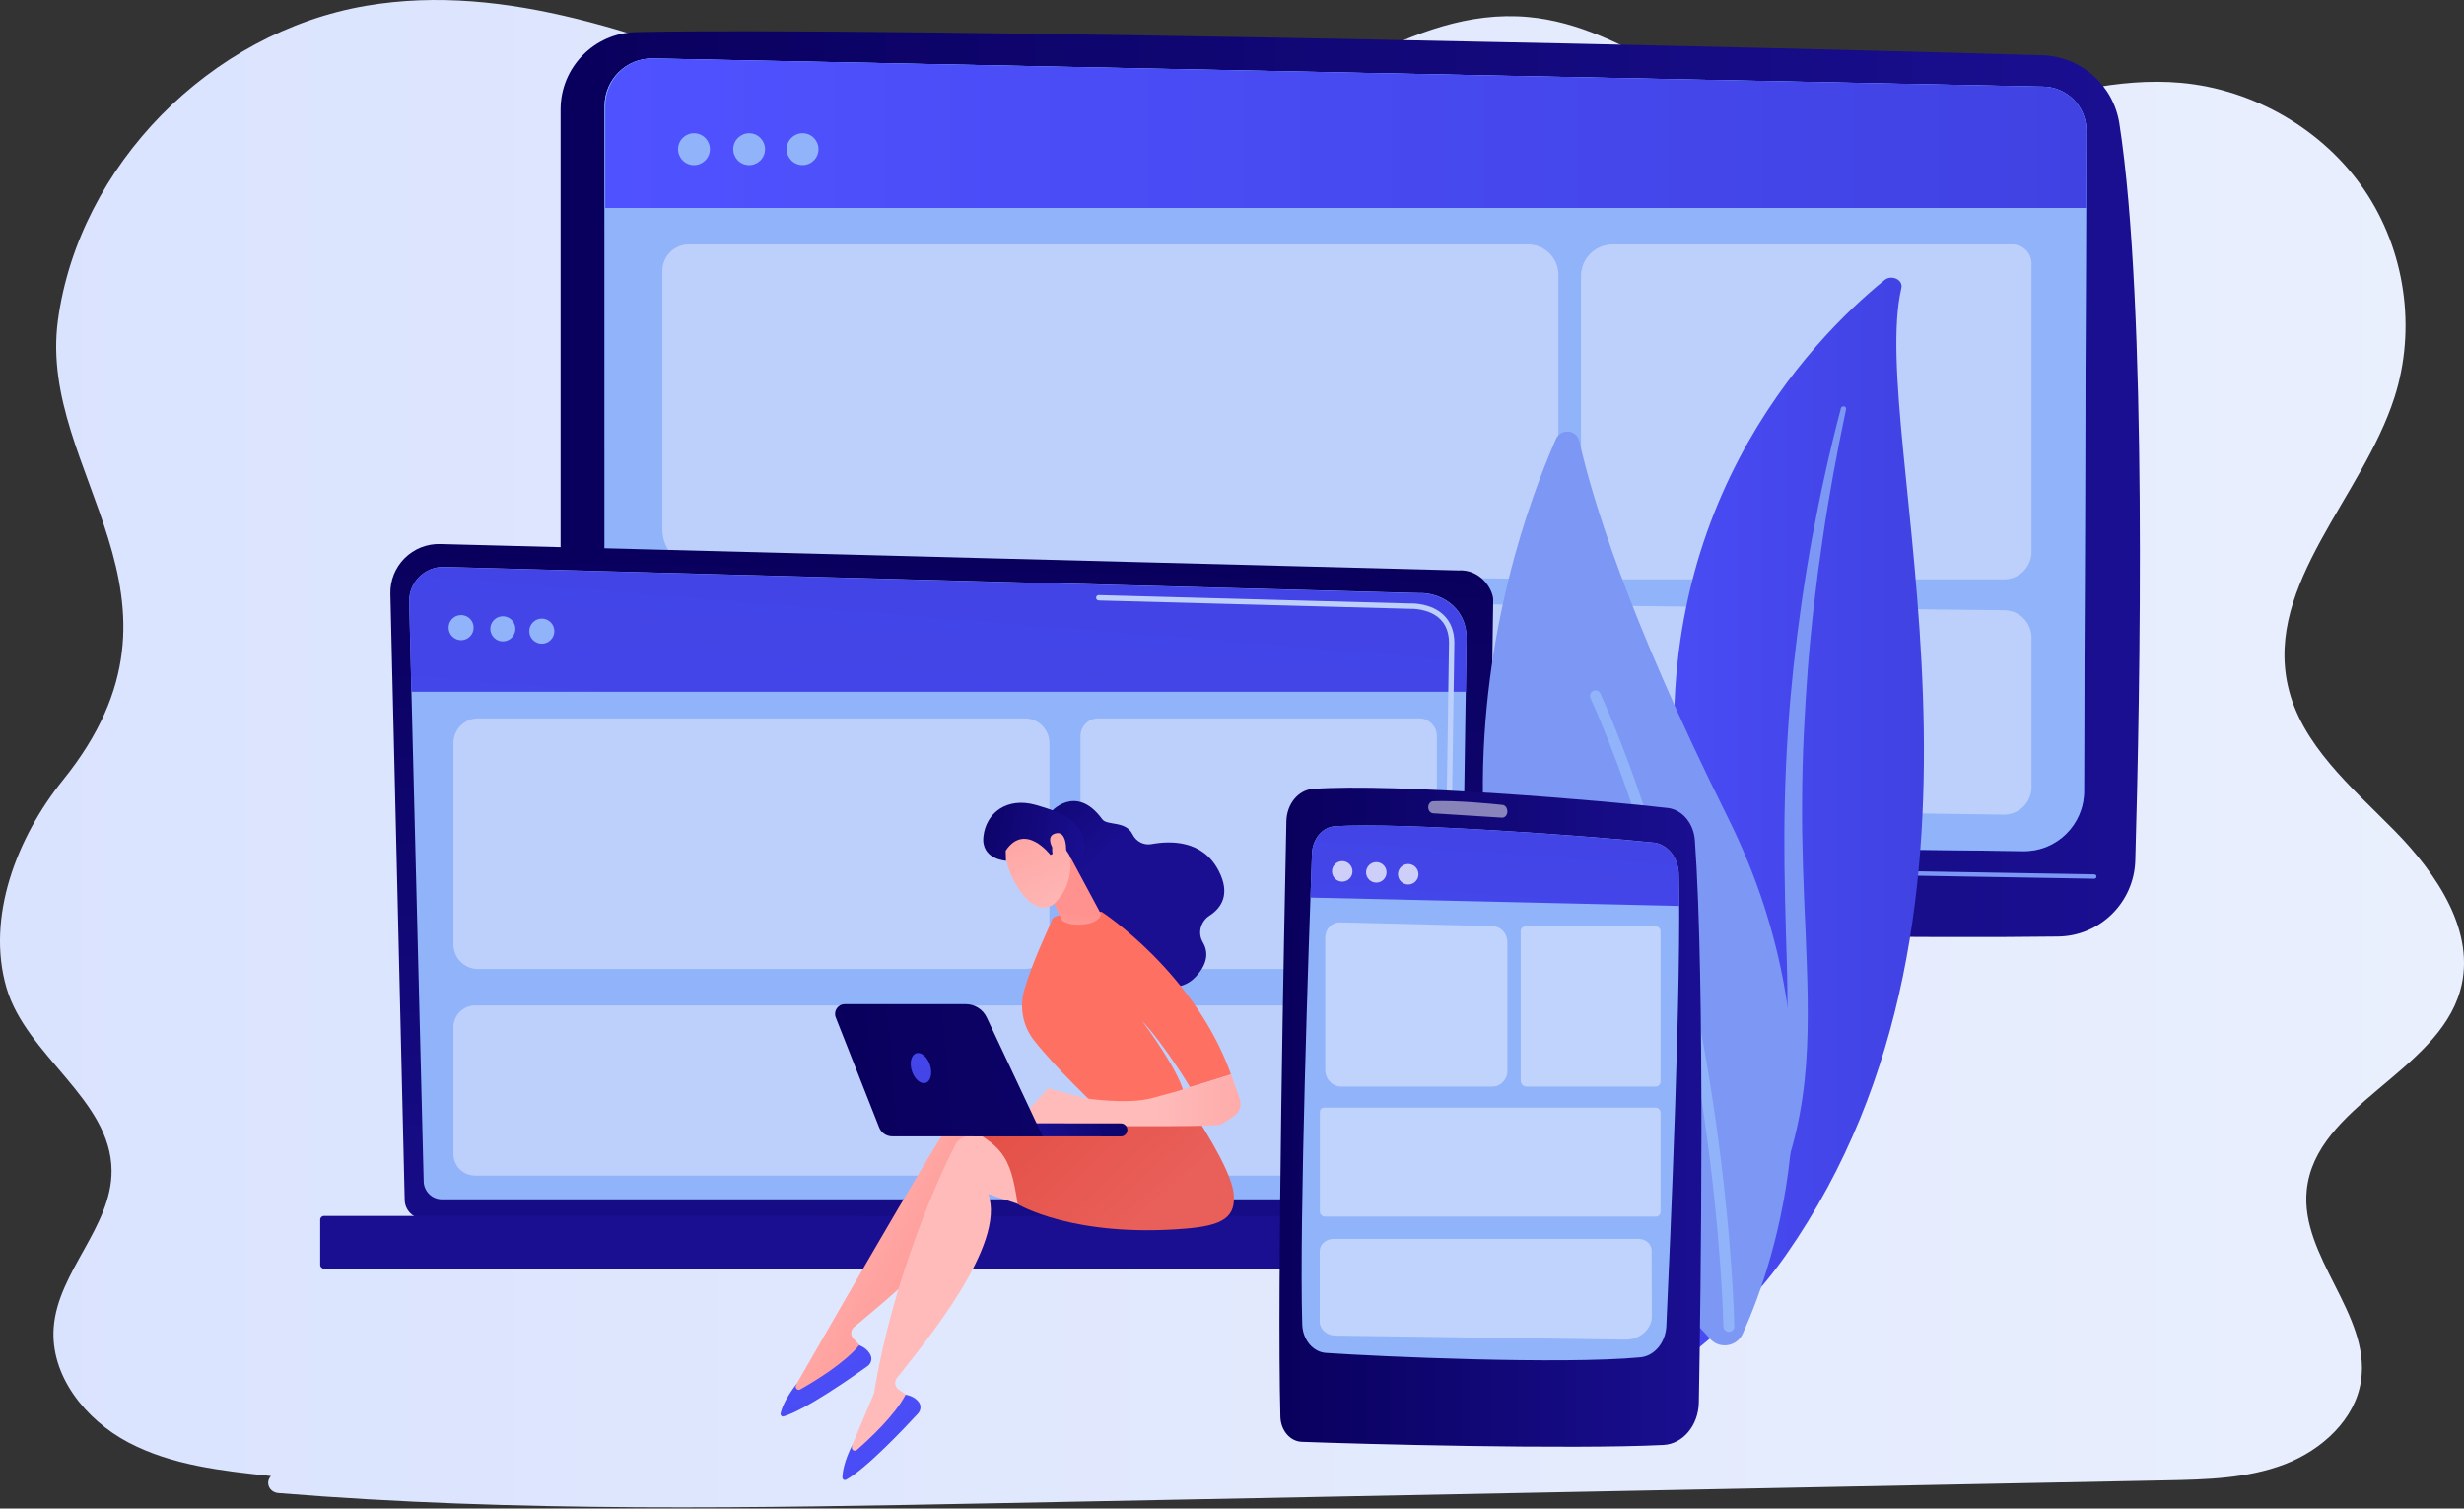 <svg width="459" height="281" viewBox="0 0 459 281" fill="none" xmlns="http://www.w3.org/2000/svg">
<rect x="0" y="0" width="459" height="281" fill="#333333" stroke="none"/>
<g clip-path="url(#clip0)">
<path d="M446.014 154.687C438.056 146.605 428.645 138.72 426.191 127.746C421.944 108.755 440.104 92.562 446.049 74.014C450.158 61.19 448.038 46.588 440.441 35.398C432.844 24.207 419.922 16.657 406.271 15.429C382.781 13.316 359.791 28.837 336.653 24.343C318.125 20.743 303.483 4.865 284.675 3.164C262.544 1.163 244.18 19.077 223.046 25.822C197.767 33.889 170.359 25.458 145.505 16.205C120.651 6.954 94.5 -3.368 68.303 1.06C39.14 5.988 14.691 30.906 10.79 59.669C6.924 88.176 39.342 111.057 11.747 145.285C3.123 155.983 -2.612 170.874 1.2 183.988C4.904 196.728 20.667 204.787 20.781 218.034C20.871 228.492 10.816 236.814 10.006 247.242C9.311 256.192 15.877 264.468 23.944 268.709C32.012 272.951 41.375 273.988 50.476 274.95L50.474 274.953C49.959 275.494 49.817 276.259 50.108 276.93C50.397 277.601 51.07 278.061 51.848 278.125C96.36 281.764 141.128 280.891 185.793 280.017C258.371 278.594 330.948 277.173 403.526 275.751C410.985 275.604 418.625 275.424 425.576 272.765C432.527 270.106 438.759 264.413 439.819 257.17C441.622 244.846 428.483 234.15 429.699 221.758C431.249 205.933 453.974 199.828 458.298 184.505C461.35 173.676 453.972 162.77 446.014 154.687Z" fill="url(#paint0_linear)"/>
</g>
<g clip-path="url(#clip1)">
<path d="M229.06 160.989L222.886 216.445H294.51L285.181 160.989H229.06Z" fill="url(#paint1_linear)"/>
<path d="M104.429 20.392V151.088C104.429 161.839 112.982 170.631 123.713 170.909C171.373 172.139 338.06 175.124 383.428 174.455C391.225 174.34 397.542 168.09 397.768 160.282C398.643 129.92 400.064 56.91 394.805 23.014C393.697 15.876 387.683 10.538 380.474 10.307C340.541 9.025 163.841 4.963 118.495 5.982C110.674 6.158 104.429 12.557 104.429 20.392Z" fill="url(#paint2_linear)"/>
<path d="M112.617 19.756V143.926C112.617 150.203 117.648 155.317 123.913 155.411L376.9 158.543C383.113 158.635 388.205 153.629 388.228 147.406L388.651 24.346C388.668 19.897 385.128 16.251 380.687 16.142L121.676 10.9C116.708 10.779 112.617 14.78 112.617 19.756Z" fill="url(#paint3_linear)"/>
<path d="M390.133 163.687C390.131 163.687 390.129 163.687 390.126 163.687L112.609 158.95C112.385 158.947 112.206 158.761 112.209 158.537C112.213 158.312 112.396 158.135 112.623 158.136L390.139 162.873C390.364 162.876 390.543 163.062 390.539 163.286C390.537 163.509 390.355 163.687 390.133 163.687Z" fill="#7D97F4"/>
<path d="M309.938 227.792H205.112C202.263 227.792 200.126 225.762 200.675 223.581L202.021 218.252C202.425 216.649 204.185 215.474 206.275 215.408L307.332 212.25C309.516 212.181 311.45 213.342 311.926 215.007L314.351 223.494C314.98 225.7 312.831 227.792 309.938 227.792Z" fill="url(#paint4_linear)"/>
<path d="M112.617 19.756V143.926C112.617 150.203 117.648 155.317 123.913 155.411L376.9 158.543C383.113 158.635 388.205 153.629 388.228 147.406L388.651 24.346C388.668 19.897 385.128 16.251 380.687 16.142L121.676 10.9C116.708 10.779 112.617 14.78 112.617 19.756Z" fill="#91B3FA"/>
<path d="M388.603 38.739L388.653 24.318C388.67 19.869 385.129 16.236 380.688 16.127L121.743 10.893C116.775 10.772 112.749 14.778 112.749 19.755V38.739H388.603Z" fill="url(#paint5_linear)"/>
<path d="M132.162 28.472C132.539 26.876 131.552 25.276 129.958 24.899C128.364 24.522 126.767 25.511 126.391 27.107C126.014 28.703 127.001 30.303 128.595 30.68C130.189 31.057 131.786 30.068 132.162 28.472Z" fill="#91B3FA"/>
<path d="M142.437 28.473C142.814 26.877 141.827 25.277 140.233 24.9C138.639 24.523 137.042 25.512 136.666 27.108C136.29 28.704 137.277 30.304 138.87 30.681C140.464 31.058 142.061 30.07 142.437 28.473Z" fill="#91B3FA"/>
<path d="M152.436 28.26C152.698 26.641 151.601 25.116 149.984 24.853C148.368 24.59 146.844 25.69 146.582 27.309C146.32 28.928 147.418 30.453 149.034 30.716C150.651 30.979 152.174 29.88 152.436 28.26Z" fill="#91B3FA"/>
<path d="M373.234 151.752L130.053 148.241C126.357 148.187 123.389 145.171 123.389 141.468V117.09C123.389 113.645 126.198 110.863 129.638 110.902L373.39 113.678C376.188 113.71 378.441 115.991 378.441 118.795V146.612C378.439 149.48 376.097 151.793 373.234 151.752Z" fill="#BDD0FB"/>
<path d="M285.685 107.855L130.232 105.615C126.436 105.56 123.388 102.463 123.388 98.661V50.459C123.388 47.737 125.591 45.53 128.309 45.53H284.65C287.77 45.53 290.3 48.064 290.3 51.189V103.298C290.3 105.841 288.222 107.892 285.685 107.855Z" fill="#BDD0FB"/>
<path d="M373.306 107.923H299.247C296.632 107.923 294.511 105.798 294.511 103.179V51.439C294.511 48.175 297.152 45.53 300.411 45.53H374.881C376.846 45.53 378.441 47.127 378.441 49.096V102.78C378.439 105.62 376.141 107.923 373.306 107.923Z" fill="#BDD0FB"/>
<path d="M75.385 223.451C75.385 225.425 77 227.041 78.972 227.041H272.957C274.93 227.041 276.544 225.426 276.544 223.451L278.158 111.792C278.158 109.818 275.836 105.963 271.579 106.254L81.996 101.34C79.521 101.276 77.128 102.23 75.374 103.981C73.621 105.731 72.662 108.124 72.721 110.601L75.385 223.451Z" fill="url(#paint6_linear)"/>
<path d="M78.927 220.008C78.927 221.878 80.454 223.407 82.321 223.407H268.281C270.148 223.407 271.675 221.878 271.675 220.008L273.199 118.643C273.019 112.543 267.68 110.351 264.443 110.48L82.744 105.597C81.004 105.551 79.323 106.222 78.092 107.453C76.859 108.683 76.182 110.368 76.226 112.11L78.927 220.008Z" fill="#91B3FA"/>
<path d="M60.337 236.31H287.66C288.039 236.31 288.349 236 288.349 235.621V227.19C288.349 226.811 288.039 226.501 287.66 226.501H60.337C59.958 226.501 59.648 226.811 59.648 227.19V235.621C59.648 236 59.958 236.31 60.337 236.31Z" fill="url(#paint7_linear)"/>
<path d="M273.046 128.864L273.197 118.708C273.018 112.608 267.679 110.382 264.442 110.512L82.742 105.614C81.003 105.568 79.321 106.231 78.09 107.461C76.858 108.692 76.182 110.437 76.225 112.179L76.641 128.865H273.046V128.864Z" fill="url(#paint8_linear)"/>
<path d="M269.665 171.852C269.665 171.852 269.661 171.852 269.658 171.852C269.384 171.849 269.163 171.622 269.168 171.347L269.289 163.126C269.292 162.854 269.514 162.636 269.786 162.636C269.789 162.636 269.791 162.636 269.791 162.636C270.069 162.639 270.288 162.866 270.283 163.141L270.163 171.361C270.158 171.634 269.936 171.852 269.665 171.852Z" fill="white"/>
<path d="M269.96 151.708C269.958 151.708 269.955 151.708 269.953 151.708C269.679 151.704 269.458 151.477 269.463 151.202L269.925 119.717C269.916 117.847 269.35 116.354 268.241 115.29C266.17 113.302 262.883 113.404 262.744 113.411L204.669 111.851C204.395 111.844 204.178 111.615 204.185 111.339C204.193 111.065 204.403 110.83 204.696 110.855L262.737 112.415C263.098 112.393 266.598 112.333 268.929 114.569C270.241 115.828 270.911 117.561 270.921 119.722L270.459 151.217C270.453 151.489 270.231 151.708 269.96 151.708Z" fill="#BDD0FB"/>
<path d="M190.9 180.505H89.049C86.517 180.505 84.463 178.448 84.463 175.911V138.41C84.463 135.874 86.517 133.817 89.049 133.817H190.9C193.432 133.817 195.486 135.874 195.486 138.41V175.911C195.486 178.448 193.432 180.505 190.9 180.505Z" fill="#BDD0FB"/>
<path d="M264.379 180.505H204.562C202.747 180.505 201.276 179.031 201.276 177.214V137.108C201.276 135.29 202.747 133.817 204.562 133.817H264.379C266.193 133.817 267.664 135.29 267.664 137.108V177.214C267.664 179.031 266.193 180.505 264.379 180.505Z" fill="#BDD0FB"/>
<path d="M263.625 218.987H88.502C86.272 218.987 84.463 217.175 84.463 214.941V191.341C84.463 189.107 86.272 187.296 88.502 187.296H263.627C265.857 187.296 267.665 189.107 267.665 191.341V214.941C267.664 217.175 265.856 218.987 263.625 218.987Z" fill="#BDD0FB"/>
<path d="M88.203 117.285C88.409 116.01 87.545 114.81 86.273 114.603C85 114.396 83.801 115.261 83.595 116.536C83.388 117.81 84.252 119.011 85.525 119.218C86.797 119.425 87.996 118.559 88.203 117.285Z" fill="#91B3FA"/>
<path d="M95.324 118.786C96.235 117.873 96.235 116.393 95.324 115.48C94.412 114.568 92.935 114.568 92.023 115.48C91.112 116.393 91.112 117.873 92.023 118.786C92.935 119.699 94.412 119.699 95.324 118.786Z" fill="#91B3FA"/>
<path d="M102.583 119.22C103.495 118.307 103.495 116.827 102.583 115.914C101.672 115.001 100.194 115.001 99.282 115.914C98.371 116.827 98.371 118.307 99.282 119.22C100.194 120.133 101.672 120.133 102.583 119.22Z" fill="#91B3FA"/>
<path d="M148.385 257.795C148.435 257.776 174.997 211.182 178.587 206.797C179.191 206.06 180.125 205.684 181.07 205.797L188.485 206.682L197.196 225.556L182.685 217.091C184.121 227.038 165.48 241.82 159.086 247.214C158.438 247.761 158.384 248.742 158.971 249.356L161.523 252.032C157.333 256.286 152.497 259.018 147.04 260.282L148.385 257.795Z" fill="url(#paint9_linear)"/>
<path d="M160.046 250.588C160.046 250.588 161.675 251.115 162.226 252.568C162.489 253.264 162.205 254.051 161.602 254.483C158.92 256.409 150.071 262.622 145.989 263.839C145.653 263.939 145.335 263.635 145.411 263.295C145.62 262.345 146.298 260.448 148.482 257.67L148.286 258.066C148.038 258.568 148.584 259.092 149.071 258.816C151.802 257.273 157.364 253.894 160.046 250.588Z" fill="url(#paint10_linear)"/>
<path d="M158.731 269.231C158.776 269.203 162.761 259.585 162.805 259.557C166.459 237.272 175.374 218.189 178.004 213.167C178.446 212.322 179.286 211.765 180.234 211.683L187.674 211.047L200.017 227.765L184.097 222.417C187.513 231.867 172.243 250.122 167.072 256.7C166.547 257.368 166.693 258.338 167.391 258.822L170.432 260.925C167.188 265.941 163.005 269.596 157.915 271.94L158.731 269.231Z" fill="url(#paint11_linear)"/>
<path d="M168.695 259.808C168.695 259.808 170.397 259.994 171.23 261.306C171.629 261.934 171.509 262.762 171.006 263.309C168.768 265.739 161.359 273.617 157.607 275.636C157.3 275.802 156.926 275.569 156.93 275.22C156.944 274.247 157.224 272.252 158.801 269.089L158.689 269.518C158.548 270.06 159.189 270.461 159.609 270.093C161.972 268.027 166.737 263.59 168.695 259.808Z" fill="url(#paint12_linear)"/>
<path d="M222.5 207.526C222.5 207.526 229.23 217.553 229.782 222.125C230.334 226.7 227.921 228.28 220.876 228.864C199.914 230.6 189.58 224.307 189.58 224.307C188.145 215.149 187.125 212.82 175.15 207.841C175.15 207.841 190.298 209.045 193.346 207.86C196.395 206.675 222.5 207.526 222.5 207.526Z" fill="url(#paint13_linear)"/>
<path d="M195.661 151.351C195.661 151.351 200.349 145.796 205.332 152.612C206.235 153.846 209.701 152.828 210.973 155.413C211.628 156.747 213.046 157.505 214.506 157.235C218.143 156.564 224.086 156.506 227.021 162.215C229.261 166.571 227.532 169.121 225.293 170.574C223.649 171.642 223.061 173.809 224.056 175.501C225.01 177.123 225.189 179.321 222.726 181.965C217.207 187.89 206.28 178.205 206.28 178.205L197.605 157.672L195.661 151.351Z" fill="url(#paint14_linear)"/>
<path d="M204.297 206.199C204.297 206.199 196.46 198.724 192.602 193.773C190.517 191.097 189.863 187.574 190.827 184.32C192.588 178.376 195.719 172.22 196.004 171.261C196.441 169.793 205.229 169.854 205.229 169.854C205.229 169.854 222.522 181.096 229.315 200.137L221.684 202.516C221.684 202.516 217.169 194.929 212.708 190.105C212.708 190.105 220.428 200.318 220.699 204.501L204.297 206.199Z" fill="url(#paint15_linear)"/>
<path d="M189.365 209.148L195.254 202.731L202.055 204.565C202.055 204.565 209.984 205.796 214.522 204.565C219.06 203.335 219.06 203.335 219.06 203.335L229.315 200.137L230.926 204.696C231.336 205.853 230.924 207.139 229.924 207.85C229.037 208.481 227.997 209.176 227.334 209.467C225.984 210.059 196.224 209.653 196.224 209.653L189.365 209.148Z" fill="url(#paint16_linear)"/>
<path d="M199.19 159.27L205.096 170.271C204.706 172.673 198.668 172.741 197.734 171.307C197.639 171.16 197.586 170.992 197.549 170.822L194.016 163.472C193.865 162.755 195.826 160.339 196.472 159.995L198.819 158.744C199.723 158.262 195.951 158.223 199.19 159.27Z" fill="url(#paint17_linear)"/>
<path d="M187.236 156.688C187.236 156.688 186.569 160.405 189.486 165.131C192.402 169.856 195.307 169.643 196.783 167.958C198.259 166.272 200.026 163.466 199.221 158.753C198.417 154.039 188.244 151.949 187.236 156.688Z" fill="url(#paint18_linear)"/>
<path d="M195.691 159.265C195.691 159.265 190.968 153.052 187.342 158.468L187.403 160.339C187.403 160.339 182.688 160.119 183.2 155.767C183.71 151.413 187.56 148.441 192.896 149.928C198.232 151.415 201.351 153.109 201.953 156.819C202.555 160.53 199.53 159.923 199.53 159.923C199.53 159.923 198.374 157.362 196.979 157.188C195.583 157.013 196.088 159.038 196.088 159.038L195.691 159.265Z" fill="url(#paint19_linear)"/>
<path d="M196.774 159.099C196.774 159.099 194.328 155.919 196.555 155.26C198.781 154.6 198.698 158.375 198.553 159.78L196.774 159.099Z" fill="url(#paint20_linear)"/>
<path d="M208.859 211.688C208.839 211.689 208.818 211.689 208.797 211.689L181.71 211.66C181.041 211.66 180.499 211.116 180.499 210.444C180.5 209.773 181.045 209.219 181.713 209.231L208.8 209.26C209.469 209.26 210.011 209.805 210.011 210.476C210.01 211.125 209.499 211.657 208.859 211.688Z" fill="url(#paint21_linear)"/>
<path d="M157.36 187.055H179.917C181.581 187.055 183.096 188.017 183.807 189.525L194.235 211.674H166.202C165.129 211.674 164.166 211.017 163.771 210.018L155.685 189.522C155.217 188.338 156.088 187.055 157.36 187.055Z" fill="url(#paint22_linear)"/>
<path d="M173.252 198.412C173.741 199.933 173.38 201.41 172.445 201.711C171.51 202.013 170.358 201.024 169.869 199.502C169.38 197.981 169.741 196.504 170.676 196.202C171.609 195.902 172.763 196.891 173.252 198.412Z" fill="url(#paint23_linear)"/>
<path d="M354.192 53.664C354.556 52.114 352.38 51.085 351.048 52.167C337.521 63.154 305.02 96.053 313.12 153.55C323.282 225.686 305.909 252.009 284.282 268.065C284.282 268.065 313.982 260.515 332.668 233.806C378.547 168.227 347.733 81.204 354.192 53.664Z" fill="url(#paint24_linear)"/>
<path d="M343.899 76.195C342.207 84.226 340.698 92.28 339.533 100.372C338.319 108.457 337.388 116.57 336.751 124.697C336.15 132.824 335.726 140.96 335.701 149.1C335.636 157.24 335.973 165.371 336.345 173.536C336.664 181.697 337.04 189.917 336.442 198.196C335.856 206.457 334.119 214.79 330.674 222.603C329.812 224.55 328.907 226.491 327.878 228.366C326.889 230.259 325.803 232.115 324.679 233.952C322.408 237.619 319.854 241.162 317.006 244.525C311.29 251.239 304.396 257.195 296.801 262.235C296.002 262.766 294.857 262.635 294.243 261.943C293.641 261.265 293.775 260.296 294.537 259.761L294.541 259.757C296.349 258.486 298.137 257.198 299.852 255.846C300.722 255.182 301.557 254.485 302.406 253.802C303.224 253.093 304.075 252.411 304.867 251.681C308.092 248.806 311.079 245.738 313.789 242.496C319.241 236.039 323.605 228.846 326.912 221.388C328.517 217.642 329.8 213.8 330.736 209.885C331.67 205.97 332.257 201.987 332.581 197.971C333.232 189.936 332.938 181.797 332.686 173.634C332.447 165.469 332.272 157.263 332.486 149.064C332.581 144.964 332.761 140.866 333.026 136.773C333.144 134.726 333.309 132.681 333.47 130.637C333.653 128.593 333.849 126.551 334.063 124.511C334.942 116.35 336.107 108.218 337.569 100.128C339.074 92.044 340.827 83.999 342.936 76.024C342.997 75.795 343.259 75.654 343.522 75.705C343.782 75.756 343.945 75.974 343.899 76.195Z" fill="#7D97F4"/>
<path d="M318.631 249.466C320.419 251.367 323.564 250.82 324.64 248.442C330.575 235.318 344.005 196.693 321.825 152.193C303.094 114.616 296.502 92.457 294.206 82.191C293.721 80.02 290.75 79.731 289.854 81.767C279.962 104.222 253.841 180.612 318.631 249.466Z" fill="#7D97F4"/>
<path d="M321.879 248.081C321.943 248.092 322.009 248.098 322.076 248.096C322.637 248.088 323.086 247.624 323.077 247.061C323.068 246.423 321.828 182.632 298.14 129.205C297.913 128.691 297.312 128.459 296.797 128.687C296.283 128.915 296.053 129.518 296.281 130.032C319.795 183.071 321.034 246.458 321.043 247.092C321.049 247.589 321.409 247.996 321.879 248.081Z" fill="#91B3FA"/>
<path d="M239.628 152.98C239.214 172.541 237.872 240.013 238.513 263.923C238.581 266.456 240.314 268.489 242.475 268.572C253.167 268.982 292.362 270.021 309.85 269.161C313.493 268.982 316.389 265.525 316.464 261.255C316.828 240.723 317.63 182.975 315.723 156.522C315.496 153.353 313.372 150.829 310.671 150.511C299.027 149.147 259.663 145.81 244.554 146.959C241.83 147.165 239.695 149.78 239.628 152.98Z" fill="url(#paint25_linear)"/>
<path d="M244.398 158.981C243.823 174.77 242.007 227.294 242.584 246.716C242.668 249.555 244.577 251.85 246.998 252.016C256.962 252.7 290.957 254.206 305.572 252.834C308.204 252.587 310.27 250.093 310.411 247.004C311.152 230.896 313.277 181.989 312.725 162.784C312.638 159.72 310.612 157.219 308.006 156.944C297.226 155.81 261.102 153.111 248.683 153.906C246.353 154.055 244.498 156.247 244.398 158.981Z" fill="#91B3FA"/>
<path opacity="0.5" d="M266.052 150.376C266.052 150.976 266.452 151.471 266.962 151.503C269.487 151.658 276.601 152.096 279.781 152.312C280.408 152.355 280.9 151.694 280.78 150.972L280.76 150.848C280.678 150.355 280.33 149.984 279.903 149.939C277.754 149.708 271.269 149.068 266.973 149.248C266.458 149.27 266.052 149.77 266.052 150.376Z" fill="white"/>
<path d="M312.813 168.76C312.805 166.638 312.776 164.552 312.727 162.804C312.639 159.74 310.613 157.229 308.007 156.954C297.228 155.82 261.104 153.116 248.685 153.911C246.353 154.06 244.499 156.269 244.399 159.003C244.31 161.451 244.246 163.381 244.111 167.201L312.813 168.76Z" fill="url(#paint26_linear)"/>
<path opacity="0.42" d="M277.974 202.411H249.878C248.217 202.411 246.871 201.021 246.871 199.309V174.599C246.871 173.034 248.12 171.775 249.638 171.812L277.993 172.511C279.553 172.549 280.798 173.865 280.798 175.474V199.497C280.799 201.106 279.534 202.411 277.974 202.411Z" fill="white"/>
<path opacity="0.42" d="M308.415 202.411H284.376C283.771 202.411 283.28 201.92 283.28 201.313V173.437C283.28 172.964 283.663 172.581 284.135 172.581H308.472C308.947 172.581 309.332 172.967 309.332 173.443V201.491C309.332 201.998 308.922 202.411 308.415 202.411Z" fill="white"/>
<path opacity="0.42" d="M308.45 226.625H246.837C246.298 226.625 245.861 226.187 245.861 225.647V207.117C245.861 206.678 246.215 206.323 246.653 206.323H308.411C308.919 206.323 309.332 206.736 309.332 207.246V225.742C309.332 226.229 308.937 226.625 308.45 226.625Z" fill="white"/>
<path opacity="0.42" d="M302.753 249.544L248.726 248.79C247.125 248.768 245.839 247.597 245.839 246.162V233.062C245.839 231.798 246.982 230.774 248.392 230.774H305.229C306.577 230.774 307.671 231.752 307.675 232.961L307.711 245.159C307.719 247.606 305.485 249.582 302.753 249.544Z" fill="white"/>
<path opacity="0.74" d="M250.764 164.088C251.737 163.684 252.2 162.567 251.797 161.592C251.393 160.617 250.278 160.154 249.304 160.558C248.331 160.962 247.869 162.079 248.272 163.054C248.675 164.029 249.791 164.492 250.764 164.088Z" fill="white"/>
<path opacity="0.74" d="M257.731 163.858C258.476 163.112 258.476 161.902 257.731 161.156C256.986 160.41 255.779 160.41 255.034 161.156C254.289 161.902 254.289 163.112 255.034 163.858C255.779 164.604 256.986 164.604 257.731 163.858Z" fill="white"/>
<path opacity="0.74" d="M263.053 164.625C264.026 164.221 264.488 163.104 264.085 162.129C263.682 161.154 262.566 160.691 261.593 161.095C260.62 161.499 260.158 162.616 260.561 163.591C260.964 164.566 262.08 165.029 263.053 164.625Z" fill="white"/>
</g>
<defs>
<linearGradient id="paint0_linear" x1="-0.001" y1="140.393" x2="459" y2="140.393" gradientUnits="userSpaceOnUse">
<stop stop-color="#DAE3FE"/>
<stop offset="1" stop-color="#E9EFFD"/>
</linearGradient>
<linearGradient id="paint1_linear" x1="260.122" y1="244.676" x2="256.393" y2="170.961" gradientUnits="userSpaceOnUse">
<stop stop-color="#09005D"/>
<stop offset="1" stop-color="#1A0F91"/>
</linearGradient>
<linearGradient id="paint2_linear" x1="104.429" y1="90.185" x2="398.624" y2="90.185" gradientUnits="userSpaceOnUse">
<stop stop-color="#09005D"/>
<stop offset="1" stop-color="#1A0F91"/>
</linearGradient>
<linearGradient id="paint3_linear" x1="263.155" y1="-80.987" x2="240.624" y2="209.322" gradientUnits="userSpaceOnUse">
<stop stop-color="#53D8FF"/>
<stop offset="1" stop-color="#3840F7"/>
</linearGradient>
<linearGradient id="paint4_linear" x1="260.353" y1="216.86" x2="226.065" y2="292.022" gradientUnits="userSpaceOnUse">
<stop stop-color="#09005D"/>
<stop offset="1" stop-color="#1A0F91"/>
</linearGradient>
<linearGradient id="paint5_linear" x1="112.749" y1="24.815" x2="388.652" y2="24.815" gradientUnits="userSpaceOnUse">
<stop stop-color="#4F52FF"/>
<stop offset="1" stop-color="#4042E2"/>
</linearGradient>
<linearGradient id="paint6_linear" x1="176.041" y1="101.859" x2="172.64" y2="258.334" gradientUnits="userSpaceOnUse">
<stop stop-color="#09005D"/>
<stop offset="1" stop-color="#1A0F91"/>
</linearGradient>
<linearGradient id="paint7_linear" x1="176.97" y1="105.679" x2="174.485" y2="210.487" gradientUnits="userSpaceOnUse">
<stop stop-color="#09005D"/>
<stop offset="1" stop-color="#1A0F91"/>
</linearGradient>
<linearGradient id="paint8_linear" x1="154.676" y1="366.52" x2="178.906" y2="68.589" gradientUnits="userSpaceOnUse">
<stop stop-color="#4F52FF"/>
<stop offset="1" stop-color="#4042E2"/>
</linearGradient>
<linearGradient id="paint9_linear" x1="142.017" y1="218.763" x2="183.93" y2="242.647" gradientUnits="userSpaceOnUse">
<stop stop-color="#FEBBBA"/>
<stop offset="1" stop-color="#FF928E"/>
</linearGradient>
<linearGradient id="paint10_linear" x1="147.492" y1="242.703" x2="166.408" y2="288.411" gradientUnits="userSpaceOnUse">
<stop stop-color="#4F52FF"/>
<stop offset="1" stop-color="#4042E2"/>
</linearGradient>
<linearGradient id="paint11_linear" x1="146.069" y1="224.734" x2="2.648" y2="135.096" gradientUnits="userSpaceOnUse">
<stop stop-color="#FEBBBA"/>
<stop offset="1" stop-color="#FF928E"/>
</linearGradient>
<linearGradient id="paint12_linear" x1="154.808" y1="254.633" x2="182.582" y2="295.546" gradientUnits="userSpaceOnUse">
<stop stop-color="#4F52FF"/>
<stop offset="1" stop-color="#4042E2"/>
</linearGradient>
<linearGradient id="paint13_linear" x1="181.245" y1="188.7" x2="215.75" y2="226.453" gradientUnits="userSpaceOnUse">
<stop stop-color="#E1473D"/>
<stop offset="1" stop-color="#E9605A"/>
</linearGradient>
<linearGradient id="paint14_linear" x1="188.485" y1="137.409" x2="206.727" y2="158.435" gradientUnits="userSpaceOnUse">
<stop stop-color="#09005D"/>
<stop offset="1" stop-color="#1A0F91"/>
</linearGradient>
<linearGradient id="paint15_linear" x1="238.805" y1="135.695" x2="229.747" y2="152.961" gradientUnits="userSpaceOnUse">
<stop stop-color="#FF928E"/>
<stop offset="1" stop-color="#FE7062"/>
</linearGradient>
<linearGradient id="paint16_linear" x1="215.367" y1="204.962" x2="257.085" y2="204.962" gradientUnits="userSpaceOnUse">
<stop stop-color="#FEBBBA"/>
<stop offset="1" stop-color="#FF928E"/>
</linearGradient>
<linearGradient id="paint17_linear" x1="198.388" y1="184.991" x2="199.355" y2="169.94" gradientUnits="userSpaceOnUse">
<stop stop-color="#FEBBBA"/>
<stop offset="1" stop-color="#FF928E"/>
</linearGradient>
<linearGradient id="paint18_linear" x1="199.808" y1="172.256" x2="181.609" y2="137.483" gradientUnits="userSpaceOnUse">
<stop stop-color="#FEBBBA"/>
<stop offset="1" stop-color="#FF928E"/>
</linearGradient>
<linearGradient id="paint19_linear" x1="177.126" y1="152.522" x2="202.549" y2="157.614" gradientUnits="userSpaceOnUse">
<stop stop-color="#09005D"/>
<stop offset="1" stop-color="#1A0F91"/>
</linearGradient>
<linearGradient id="paint20_linear" x1="203.963" y1="170.081" x2="185.764" y2="135.309" gradientUnits="userSpaceOnUse">
<stop stop-color="#FEBBBA"/>
<stop offset="1" stop-color="#FF928E"/>
</linearGradient>
<linearGradient id="paint21_linear" x1="213.454" y1="204.479" x2="191.945" y2="211.522" gradientUnits="userSpaceOnUse">
<stop stop-color="#09005D"/>
<stop offset="1" stop-color="#1A0F91"/>
</linearGradient>
<linearGradient id="paint22_linear" x1="156.812" y1="200.961" x2="353.1" y2="184.473" gradientUnits="userSpaceOnUse">
<stop stop-color="#09005D"/>
<stop offset="1" stop-color="#1A0F91"/>
</linearGradient>
<linearGradient id="paint23_linear" x1="189.801" y1="153.984" x2="166.688" y2="210.786" gradientUnits="userSpaceOnUse">
<stop stop-color="#4F52FF"/>
<stop offset="1" stop-color="#4042E2"/>
</linearGradient>
<linearGradient id="paint24_linear" x1="284.282" y1="159.892" x2="358.399" y2="159.892" gradientUnits="userSpaceOnUse">
<stop stop-color="#4F52FF"/>
<stop offset="1" stop-color="#4042E2"/>
</linearGradient>
<linearGradient id="paint25_linear" x1="238.342" y1="208.107" x2="316.946" y2="208.107" gradientUnits="userSpaceOnUse">
<stop stop-color="#09005D"/>
<stop offset="1" stop-color="#1A0F91"/>
</linearGradient>
<linearGradient id="paint26_linear" x1="271.788" y1="264.927" x2="280.29" y2="139.296" gradientUnits="userSpaceOnUse">
<stop stop-color="#4F52FF"/>
<stop offset="1" stop-color="#4042E2"/>
</linearGradient>
<clipPath id="clip0">
<rect width="459" height="280.783" fill="white"/>
</clipPath>
<clipPath id="clip1">
<rect width="338.976" height="269.872" fill="white" transform="translate(59.648 5.819)"/>
</clipPath>
</defs>
</svg>
